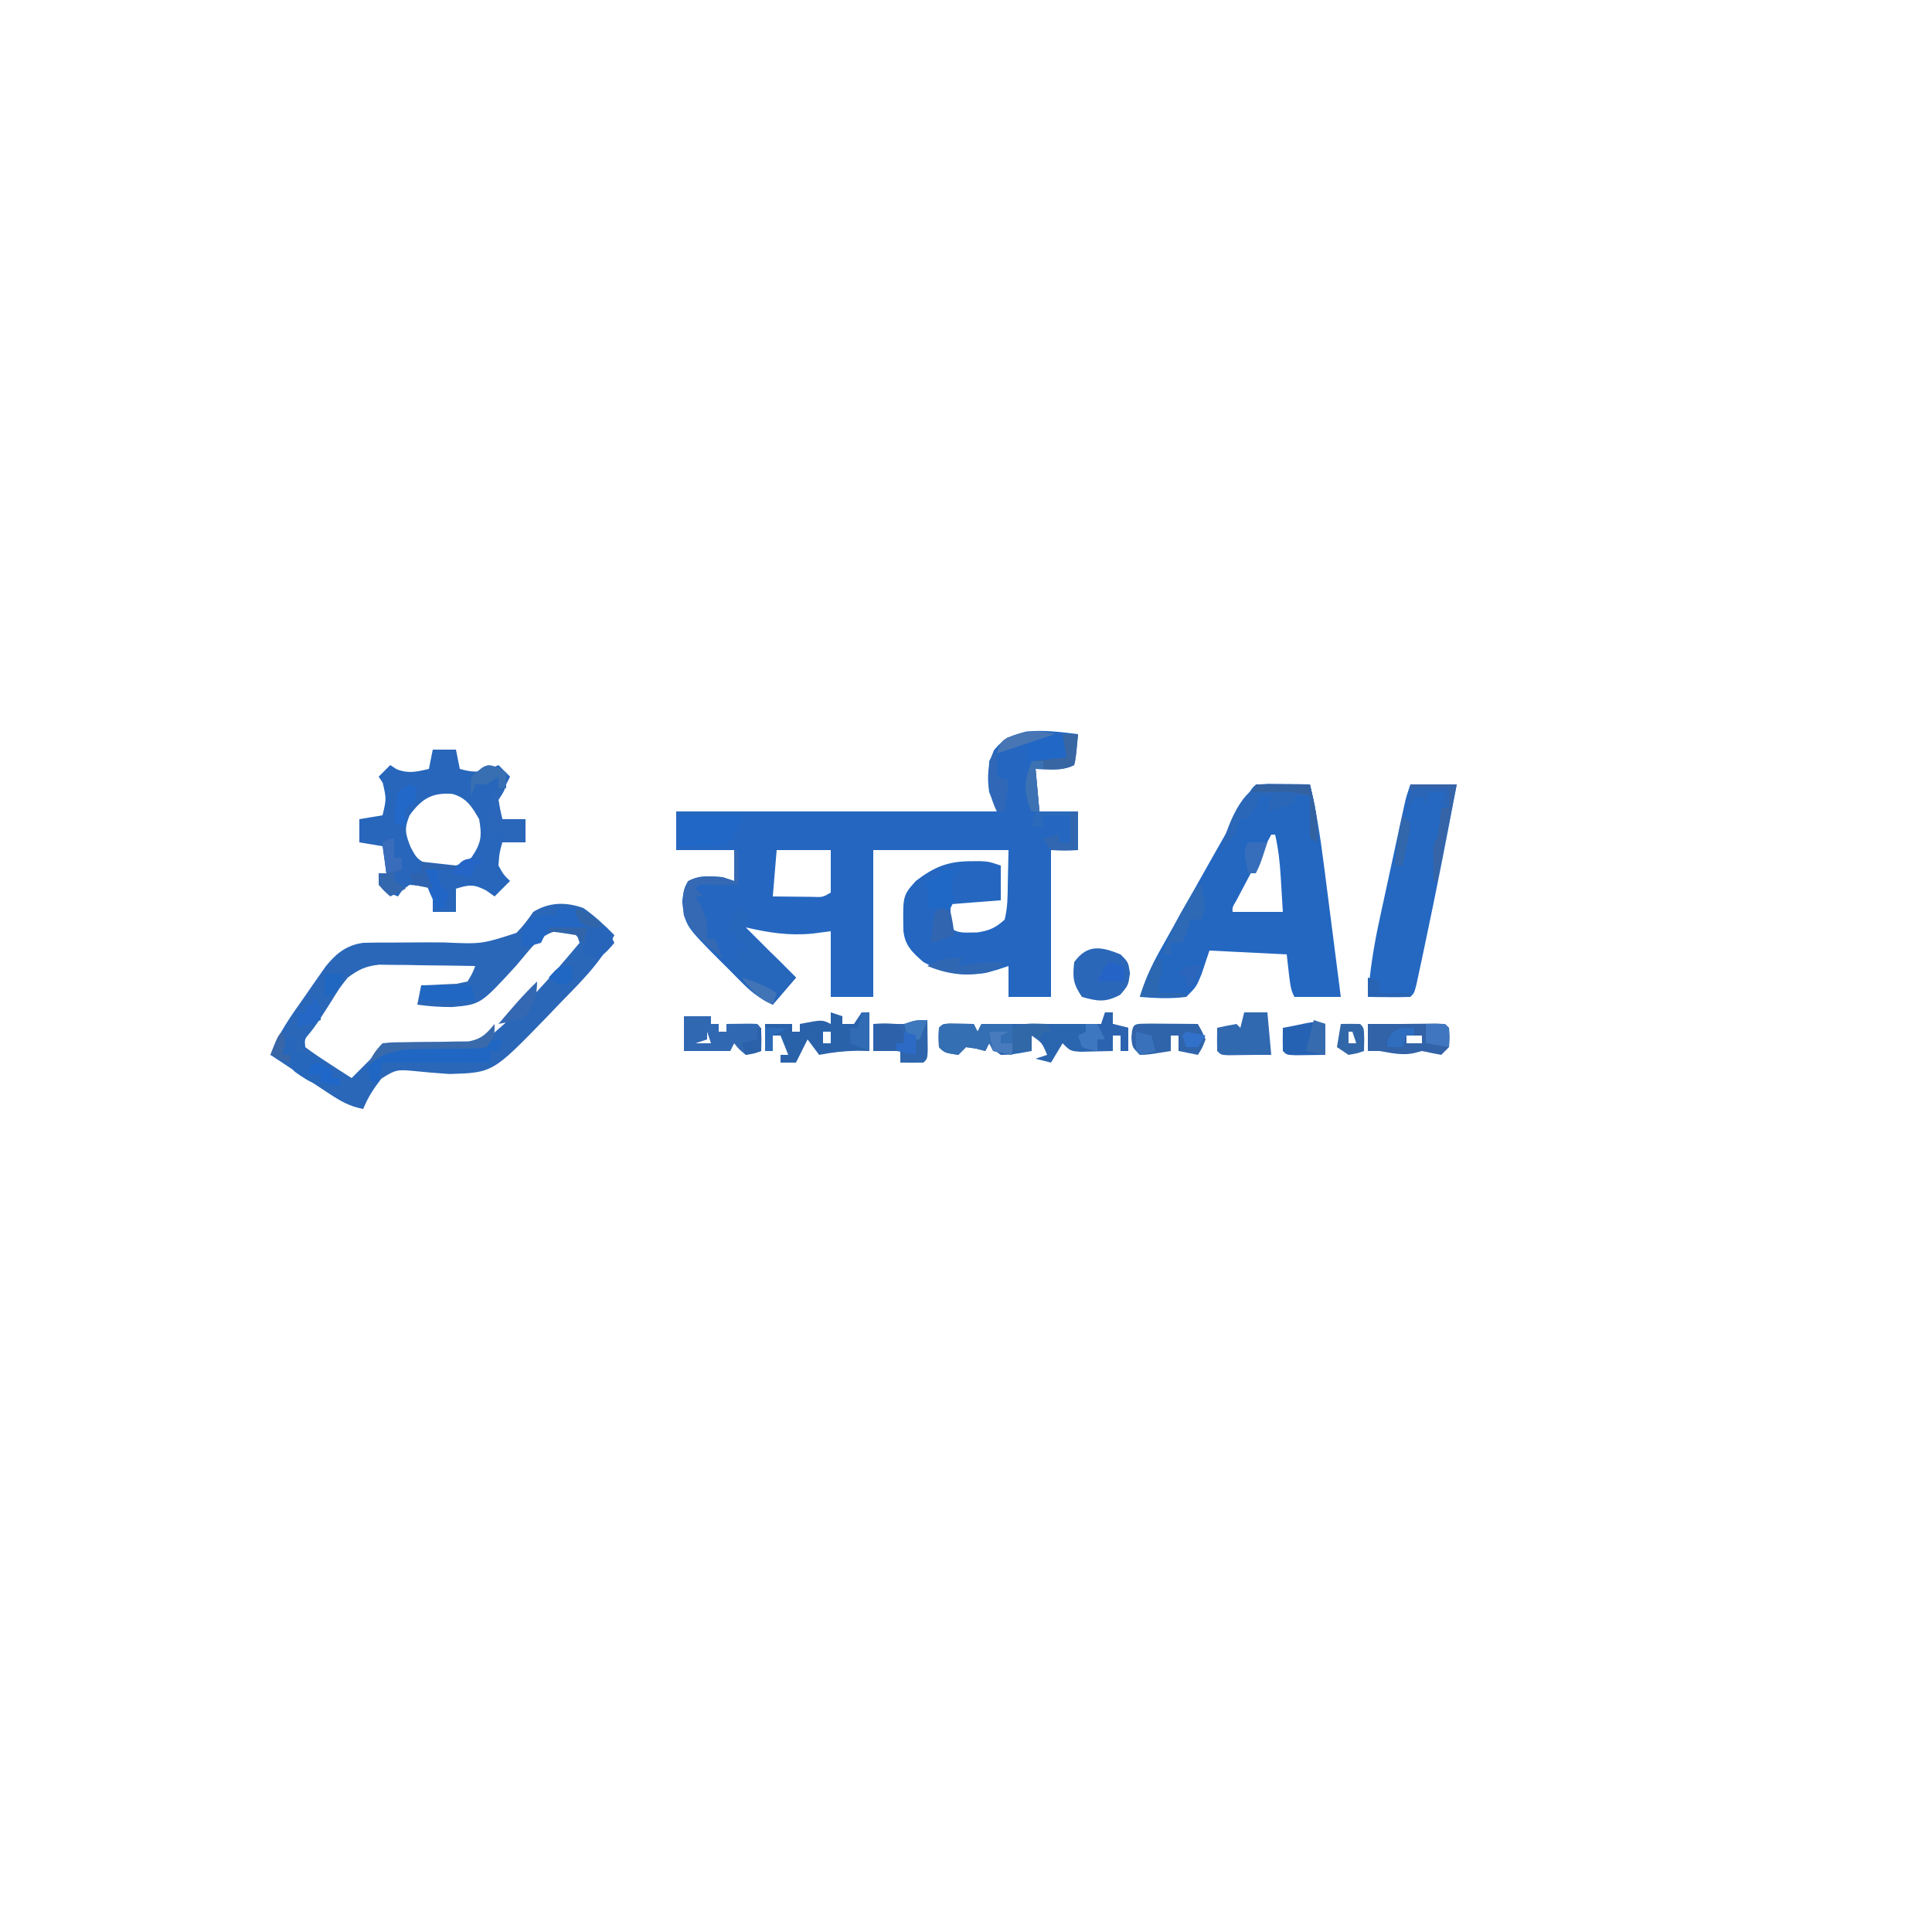 <?xml version="1.0" encoding="UTF-8"?>
<svg version="1.1" xmlns="http://www.w3.org/2000/svg" width="500" height="500">
<path d="M0 0 C-0.586 6.152 -0.586 6.152 -1 8 C-4.215 9.607 -7.436 9.057 -11 9 C-10.505 14.445 -10.505 14.445 -10 20 C-6.7 20 -3.4 20 0 20 C0 23.3 0 26.6 0 30 C-2.31 30 -4.62 30 -7 30 C-7 42.54 -7 55.08 -7 68 C-10.63 68 -14.26 68 -18 68 C-18 65.36 -18 62.72 -18 60 C-19.485 60.495 -19.485 60.495 -21 61 C-28.023 62.968 -33.481 62.51 -40 59 C-42.889 56.491 -44.844 54.697 -45.203 50.793 C-45.365 41.813 -45.365 41.813 -42 38 C-37.116 34.259 -33.508 32.854 -27.438 32.875 C-26.291 32.871 -26.291 32.871 -25.121 32.867 C-23 33 -23 33 -20 34 C-20 36.97 -20 39.94 -20 43 C-24.29 43.33 -28.58 43.66 -33 44 C-33 45.98 -33 47.96 -33 50 C-31.165 51.835 -28.649 51.235 -26.203 51.328 C-22.988 50.849 -21.442 50.199 -19 48 C-18.226 44.944 -18.211 41.953 -18.188 38.812 C-18.126 35.904 -18.064 32.996 -18 30 C-29.55 30 -41.1 30 -53 30 C-53 42.54 -53 55.08 -53 68 C-56.63 68 -60.26 68 -64 68 C-64 62.39 -64 56.78 -64 51 C-65.588 51.206 -67.176 51.413 -68.812 51.625 C-74.827 52.195 -80.149 51.369 -86 50 C-85.481 50.519 -84.961 51.039 -84.426 51.574 C-80.617 55.383 -76.809 59.191 -73 63 C-74.98 65.31 -76.96 67.62 -79 70 C-82.36 68.32 -83.984 67.272 -86.531 64.734 C-87.177 64.091 -87.823 63.448 -88.488 62.785 C-89.152 62.114 -89.816 61.442 -90.5 60.75 C-91.164 60.094 -91.828 59.438 -92.512 58.762 C-101.699 49.538 -101.699 49.538 -102.438 43.312 C-102 40 -102 40 -100.938 38.062 C-97.945 36.421 -95.345 36.761 -92 37 C-91.01 37.33 -90.02 37.66 -89 38 C-89 35.36 -89 32.72 -89 30 C-93.95 30 -98.9 30 -104 30 C-104 26.7 -104 23.4 -104 20 C-76.61 20 -49.22 20 -21 20 C-21.99 17.525 -21.99 17.525 -23 15 C-23.581 11.013 -23.361 7.831 -21.75 4.125 C-19.216 1.048 -17.175 0.308 -13.375 -0.688 C-8.829 -1.108 -4.515 -0.58 0 0 Z M-78 30 C-78.33 33.96 -78.66 37.92 -79 42 C-76.875 42.027 -74.75 42.046 -72.625 42.062 C-70.85 42.08 -70.85 42.08 -69.039 42.098 C-66.081 42.215 -66.081 42.215 -64 41 C-64 37.37 -64 33.74 -64 30 C-68.62 30 -73.24 30 -78 30 Z " fill="#2567C0" transform="translate(279,190)"/>
<path d="M0 0 C1.932 0.017 1.932 0.017 3.902 0.035 C5.193 0.044 6.483 0.053 7.812 0.062 C8.812 0.074 9.811 0.086 10.84 0.098 C12.412 6.722 13.497 13.287 14.348 20.039 C14.543 21.551 14.543 21.551 14.743 23.094 C15.154 26.283 15.559 29.471 15.965 32.66 C16.244 34.835 16.524 37.01 16.805 39.186 C17.487 44.489 18.165 49.793 18.84 55.098 C14.88 55.098 10.92 55.098 6.84 55.098 C5.84 53.098 5.84 53.098 4.84 44.098 C-1.76 43.768 -8.36 43.438 -15.16 43.098 C-15.82 45.078 -16.48 47.058 -17.16 49.098 C-18.535 52.473 -18.535 52.473 -21.16 55.098 C-25.205 55.615 -29.105 55.442 -33.16 55.098 C-31.867 50.879 -30.262 47.19 -28.105 43.344 C-27.496 42.251 -26.886 41.158 -26.258 40.033 C-25.601 38.867 -24.943 37.701 -24.285 36.535 C-23.613 35.336 -22.941 34.136 -22.269 32.936 C-20.241 29.319 -18.202 25.707 -16.16 22.098 C-15.238 20.465 -15.238 20.465 -14.297 18.8 C-12.63 15.855 -10.959 12.913 -9.285 9.973 C-8.78 9.085 -8.275 8.197 -7.754 7.283 C-7.293 6.477 -6.831 5.671 -6.355 4.84 C-5.953 4.137 -5.551 3.434 -5.137 2.71 C-3.464 -0.051 -3.56 0.11 0 0 Z M0.84 13.098 C-0.83 16.242 -2.496 19.388 -4.16 22.535 C-4.637 23.433 -5.114 24.331 -5.605 25.256 C-6.057 26.11 -6.508 26.964 -6.973 27.844 C-7.601 29.03 -7.601 29.03 -8.242 30.24 C-9.234 31.902 -9.234 31.902 -9.16 33.098 C-4.87 33.098 -0.58 33.098 3.84 33.098 C3.698 30.702 3.552 28.306 3.402 25.91 C3.363 25.237 3.324 24.563 3.283 23.869 C3.051 20.201 2.668 16.681 1.84 13.098 C1.51 13.098 1.18 13.098 0.84 13.098 Z " fill="#2367C1" transform="translate(328.16,202.902)"/>
<path d="M0 0 C2.93 2.087 5.483 4.436 8 7 C4.529 14.453 -1.954 20.291 -7.562 26.188 C-8.23 26.89 -8.898 27.592 -9.586 28.315 C-23.469 42.61 -23.469 42.61 -34.646 42.951 C-37.76 42.757 -40.853 42.479 -43.957 42.168 C-48.057 41.778 -48.686 41.795 -52.324 44.176 C-54.308 46.734 -55.789 49.008 -57 52 C-60.459 51.357 -62.842 49.989 -65.766 48.059 C-66.655 47.475 -67.545 46.892 -68.461 46.291 C-69.381 45.679 -70.302 45.068 -71.25 44.438 C-72.186 43.822 -73.122 43.206 -74.086 42.572 C-76.394 41.053 -78.698 39.529 -81 38 C-78.922 32.317 -75.589 27.792 -72.125 22.875 C-71.5 21.969 -70.875 21.063 -70.23 20.129 C-69.621 19.259 -69.011 18.389 -68.383 17.492 C-67.83 16.702 -67.277 15.911 -66.708 15.097 C-63.961 11.724 -61.354 9.609 -57 9 C-54.247 8.931 -51.514 8.911 -48.762 8.93 C-47.12 8.921 -45.479 8.911 -43.838 8.898 C-41.263 8.882 -38.691 8.875 -36.116 8.9 C-26.37 9.339 -26.37 9.339 -17.358 6.437 C-15.654 4.711 -14.352 3.002 -13 1 C-8.855 -1.551 -4.551 -1.614 0 0 Z M-17.438 14.938 C-26.615 24.95 -26.615 24.95 -33.973 25.623 C-37.044 25.626 -39.958 25.439 -43 25 C-42.67 23.35 -42.34 21.7 -42 20 C-40.735 19.961 -40.735 19.961 -39.445 19.922 C-38.35 19.865 -37.254 19.808 -36.125 19.75 C-35.034 19.704 -33.944 19.657 -32.82 19.609 C-31.89 19.408 -30.959 19.207 -30 19 C-28.798 17.016 -28.798 17.016 -28 15 C-32.562 14.913 -37.125 14.86 -41.688 14.812 C-42.981 14.787 -44.275 14.762 -45.607 14.736 C-46.855 14.727 -48.102 14.717 -49.387 14.707 C-50.534 14.691 -51.68 14.676 -52.862 14.659 C-56.376 15.041 -58.185 15.901 -61 18 C-63.201 20.777 -63.201 20.777 -65.125 23.938 C-68.923 29.9 -68.923 29.9 -70.742 32.254 C-72.195 33.912 -72.195 33.912 -72 36 C-70.026 37.463 -68.068 38.807 -66 40.125 C-65.428 40.498 -64.855 40.87 -64.266 41.254 C-62.848 42.176 -61.424 43.089 -60 44 C-59.237 43.237 -58.474 42.474 -57.688 41.688 C-56.801 40.801 -55.914 39.914 -55 39 C-54.55 38.441 -54.099 37.883 -53.635 37.307 C-52 36 -52 36 -49.777 35.98 C-48.911 36.12 -48.045 36.259 -47.152 36.402 C-38.619 37.255 -30.436 37.848 -23.277 32.414 C-15.042 25.476 -7.909 17.231 -1 9 C-1.495 7.515 -1.495 7.515 -2 6 C-9.912 4.513 -12.585 9.316 -17.438 14.938 Z " fill="#2A67B8" transform="translate(151,235)"/>
<path d="M0 0 C1.98 0 3.96 0 6 0 C6.33 1.65 6.66 3.3 7 5 C11.054 6.158 13.218 5.837 17 4 C17.99 4.99 18.98 5.98 20 7 C19 9 18 11 17 13 C17.279 14.677 17.608 16.346 18 18 C19.98 18 21.96 18 24 18 C24 19.98 24 21.96 24 24 C22.02 24 20.04 24 18 24 C17.226 26.808 17.226 26.808 17 30 C18.311 32.363 18.311 32.363 20 34 C18.68 35.32 17.36 36.64 16 38 C15.278 37.484 14.556 36.969 13.812 36.438 C10.58 34.786 9.384 34.936 6 36 C6 37.98 6 39.96 6 42 C4.02 42 2.04 42 0 42 C0 40.02 0 38.04 0 36 C-2.851 35.233 -2.851 35.233 -6 35 C-7.9 36.313 -7.9 36.313 -9 38 C-10.938 37.25 -10.938 37.25 -13 36 C-13.75 33.875 -13.75 33.875 -14 32 C-13.34 32 -12.68 32 -12 32 C-12.33 29.69 -12.66 27.38 -13 25 C-14.98 24.67 -16.96 24.34 -19 24 C-19 22.02 -19 20.04 -19 18 C-17.02 17.67 -15.04 17.34 -13 17 C-11.991 12.764 -11.991 12.764 -12.938 8.625 C-13.288 8.089 -13.639 7.553 -14 7 C-13.01 6.01 -12.02 5.02 -11 4 C-10.464 4.351 -9.928 4.701 -9.375 5.062 C-6.267 6.289 -4.206 5.729 -1 5 C-0.67 3.35 -0.34 1.7 0 0 Z M-6 17 C-7.42 20.461 -7.129 21.67 -5.75 25.188 C-4.142 28.204 -4.142 28.204 -1 30 C3.905 30.554 5.9 30.756 10 27.938 C12.544 24.202 12.779 22.44 12 18 C10.126 14.779 8.788 12.505 5.062 11.453 C-0.223 11.093 -2.816 12.658 -6 17 Z " fill="#2766BB" transform="translate(112,194)"/>
<path d="M0 0 C3.96 0 7.92 0 12 0 C9.394 13.885 6.688 27.744 3.75 41.562 C3.492 42.787 3.234 44.011 2.968 45.272 C2.726 46.401 2.484 47.529 2.234 48.691 C2.02 49.694 1.806 50.696 1.585 51.729 C1 54 1 54 0 55 C-1.853 55.072 -3.708 55.084 -5.562 55.062 C-6.574 55.053 -7.586 55.044 -8.629 55.035 C-9.411 55.024 -10.194 55.012 -11 55 C-10.452 48.183 -9.437 41.618 -7.969 34.941 C-7.773 34.03 -7.577 33.119 -7.375 32.181 C-6.964 30.275 -6.55 28.37 -6.134 26.466 C-5.497 23.547 -4.867 20.626 -4.238 17.705 C-3.836 15.846 -3.434 13.988 -3.031 12.129 C-2.843 11.257 -2.654 10.385 -2.46 9.487 C-2.283 8.679 -2.106 7.87 -1.924 7.037 C-1.769 6.328 -1.615 5.619 -1.455 4.888 C-1 3 -1 3 0 0 Z " fill="#2468C1" transform="translate(365,203)"/>
<path d="M0 0 C0.66 0 1.32 0 2 0 C2 0.99 2 1.98 2 3 C3.32 3.33 4.64 3.66 6 4 C6 5.98 6 7.96 6 10 C5.34 10 4.68 10 4 10 C4 8.68 4 7.36 4 6 C3.34 6 2.68 6 2 6 C2 7.32 2 8.64 2 10 C0.209 10.054 -1.583 10.093 -3.375 10.125 C-4.373 10.148 -5.37 10.171 -6.398 10.195 C-9 10 -9 10 -11 8 C-11.99 9.65 -12.98 11.3 -14 13 C-15.32 12.67 -16.64 12.34 -18 12 C-17.01 11.67 -16.02 11.34 -15 11 C-16.309 7.878 -16.309 7.878 -19 6 C-19 7.32 -19 8.64 -19 10 C-24.373 10.969 -24.373 10.969 -27 11 C-29 9.562 -29 9.562 -30 8 C-30.33 8.66 -30.66 9.32 -31 10 C-31.784 9.794 -32.568 9.588 -33.375 9.375 C-34.241 9.251 -35.108 9.127 -36 9 C-36.66 9.66 -37.32 10.32 -38 11 C-41.536 10.464 -41.536 10.464 -43 9 C-43.125 6.5 -43.125 6.5 -43 4 C-42 3 -42 3 -40.152 2.902 C-38.102 2.935 -36.051 2.967 -34 3 C-33.67 3.66 -33.34 4.32 -33 5 C-32.67 4.34 -32.34 3.68 -32 3 C-21.667 3 -11.333 3 -1 3 C-0.67 2.01 -0.34 1.02 0 0 Z " fill="#2A65AF" transform="translate(286,262)"/>
<path d="M0 0 C0.99 0.33 1.98 0.66 3 1 C2.76 1.579 2.52 2.158 2.273 2.754 C1.724 5.105 1.724 5.105 3.477 6.965 C4.54 7.941 4.54 7.941 5.625 8.938 C6.36 9.627 7.095 10.317 7.852 11.027 C8.915 12.004 8.915 12.004 10 13 C11.006 13.994 12.007 14.993 13 16 C13.66 16.66 14.32 17.32 15 18 C12.03 21.465 12.03 21.465 9 25 C5.157 23.079 3.196 21.407 0.25 18.375 C-0.549 17.558 -1.348 16.74 -2.172 15.898 C-2.775 15.272 -3.378 14.645 -4 14 C-2.68 13.67 -1.36 13.34 0 13 C0 12.34 0 11.68 0 11 C0.99 10.67 1.98 10.34 3 10 C1.68 9.34 0.36 8.68 -1 8 C-1 7.34 -1 6.68 -1 6 C-1.66 6 -2.32 6 -3 6 C-1.125 1.125 -1.125 1.125 0 0 Z " fill="#2666BB" transform="translate(191,235)"/>
<path d="M0 0 C0.99 0.33 1.98 0.66 3 1 C3 1.66 3 2.32 3 3 C3.99 3 4.98 3 6 3 C6.66 2.01 7.32 1.02 8 0 C8.66 0 9.32 0 10 0 C10 3.3 10 6.6 10 10 C8.453 9.969 8.453 9.969 6.875 9.938 C3.448 9.993 0.354 10.346 -3 11 C-3.99 9.68 -4.98 8.36 -6 7 C-6.99 8.98 -7.98 10.96 -9 13 C-10.32 13 -11.64 13 -13 13 C-13 12.34 -13 11.68 -13 11 C-12.34 11 -11.68 11 -11 11 C-11.66 9.35 -12.32 7.7 -13 6 C-13.66 6 -14.32 6 -15 6 C-15 7.32 -15 8.64 -15 10 C-15.66 10 -16.32 10 -17 10 C-17 7.69 -17 5.38 -17 3 C-14.69 3 -12.38 3 -10 3 C-10 3.66 -10 4.32 -10 5 C-9.34 5 -8.68 5 -8 5 C-8 4.34 -8 3.68 -8 3 C-2.25 1.875 -2.25 1.875 0 3 C0 2.01 0 1.02 0 0 Z M-2 5 C-2 5.99 -2 6.98 -2 8 C-1.34 8 -0.68 8 0 8 C0 7.01 0 6.02 0 5 C-0.66 5 -1.32 5 -2 5 Z " fill="#2A62AA" transform="translate(215,262)"/>
<path d="M0 0 C2 2 2 2 2.438 4.875 C2 8 2 8 -0.062 10.438 C-3.881 12.469 -5.888 12.164 -10 11 C-12.313 7.531 -12.425 6.078 -12 2 C-8.554 -2.759 -5.003 -2.022 0 0 Z " fill="#2B67B8" transform="translate(290,247)"/>
<path d="M0 0 C2.31 0 4.62 0 7 0 C7 0.66 7 1.32 7 2 C7.66 2 8.32 2 9 2 C9 2.66 9 3.32 9 4 C9.66 4 10.32 4 11 4 C11 3.34 11 2.68 11 2 C17.152 1.902 17.152 1.902 19 2 C20 3 20 3 20.062 6.062 C20.042 7.032 20.021 8.001 20 9 C18.188 9.688 18.188 9.688 16 10 C14.25 8.562 14.25 8.562 13 7 C12.67 7.66 12.34 8.32 12 9 C8.04 9 4.08 9 0 9 C0 6.03 0 3.06 0 0 Z M6 4 C6 4.66 6 5.32 6 6 C5.01 6.33 4.02 6.66 3 7 C4.32 7 5.64 7 7 7 C6.67 6.01 6.34 5.02 6 4 Z " fill="#3168B2" transform="translate(177,263)"/>
<path d="M0 0 C-0.33 0.99 -0.66 1.98 -1 3 C-1.66 3 -2.32 3 -3 3 C-3 3.99 -3 4.98 -3 6 C-12.24 6 -21.48 6 -31 6 C-31.33 7.65 -31.66 9.3 -32 11 C-32.66 11 -33.32 11 -34 11 C-34.33 9.68 -34.66 8.36 -35 7 C-31.228 2.8 -28.683 1.652 -23.016 1.328 C-20.761 1.278 -18.505 1.253 -16.25 1.25 C-13.984 1.217 -11.719 1.181 -9.453 1.141 C-8.454 1.136 -7.456 1.131 -6.427 1.126 C-3.957 0.998 -2.43 0 0 0 Z " fill="#2067C4" transform="translate(130,269)"/>
<path d="M0 0 C3 0 6 0 9 0 C9.879 -0.012 10.758 -0.023 11.664 -0.035 C13.13 -0.049 13.13 -0.049 14.625 -0.062 C16.098 -0.08 16.098 -0.08 17.602 -0.098 C20 0 20 0 21 1 C21.188 3.438 21.188 3.438 21 6 C20.34 6.66 19.68 7.32 19 8 C17.328 7.692 15.662 7.356 14 7 C13.381 7.165 12.762 7.33 12.125 7.5 C8.97 8.242 6.17 7.519 3 7 C2.01 7 1.02 7 0 7 C0 4.69 0 2.38 0 0 Z M10 3 C10 3.66 10 4.32 10 5 C11.32 5 12.64 5 14 5 C14 4.34 14 3.68 14 3 C12.68 3 11.36 3 10 3 Z " fill="#3262A7" transform="translate(354,265)"/>
<path d="M0 0 C2.051 0.033 4.102 0.065 6.152 0.098 C6.482 0.758 6.812 1.418 7.152 2.098 C7.482 1.438 7.812 0.778 8.152 0.098 C10.792 0.098 13.432 0.098 16.152 0.098 C16.152 2.738 16.152 5.378 16.152 8.098 C13.715 7.723 13.715 7.723 11.152 7.098 C10.822 6.438 10.492 5.778 10.152 5.098 C9.822 5.758 9.492 6.418 9.152 7.098 C7.977 6.788 7.977 6.788 6.777 6.473 C5.478 6.287 5.478 6.287 4.152 6.098 C3.492 6.758 2.832 7.418 2.152 8.098 C-1.383 7.562 -1.383 7.562 -2.848 6.098 C-2.973 3.598 -2.973 3.598 -2.848 1.098 C-1.848 0.098 -1.848 0.098 0 0 Z " fill="#346EB3" transform="translate(245.848,264.902)"/>
<path d="M0 0 C1.488 0.007 2.977 0.019 4.465 0.035 C5.223 0.04 5.982 0.044 6.764 0.049 C8.643 0.061 10.523 0.079 12.402 0.098 C13.457 1.957 13.457 1.957 14.402 4.098 C13.527 6.348 13.527 6.348 12.402 8.098 C10.752 7.768 9.102 7.438 7.402 7.098 C7.402 5.778 7.402 4.458 7.402 3.098 C6.742 3.098 6.082 3.098 5.402 3.098 C5.402 4.418 5.402 5.738 5.402 7.098 C-0.652 8.074 -0.652 8.074 -2.598 8.098 C-4.598 6.098 -4.598 6.098 -4.785 3.535 C-4.485 -0.362 -4.086 0.111 0 0 Z " fill="#3064AA" transform="translate(297.598,264.902)"/>
<path d="M0 0 C5.28 0 10.56 0 16 0 C14 6 14 6 12.203 7.367 C9.618 8.11 7.437 8.196 4.75 8.125 C3.858 8.107 2.966 8.089 2.047 8.07 C1.034 8.036 1.034 8.036 0 8 C0 5.36 0 2.72 0 0 Z " fill="#2167C5" transform="translate(176,211)"/>
<path d="M0 0 C0.027 1.646 0.046 3.292 0.062 4.938 C0.074 5.854 0.086 6.771 0.098 7.715 C0 10 0 10 -1 11 C-3 11.041 -5 11.043 -7 11 C-7 10.01 -7 9.02 -7 8 C-9.31 8 -11.62 8 -14 8 C-14 5.69 -14 3.38 -14 1 C-11.333 1 -8.667 1 -6 1 C-3 0 -3 0 0 0 Z M-7 4 C-6 6 -6 6 -6 6 Z " fill="#2E65AC" transform="translate(240,264)"/>
<path d="M0 0 C1.932 0.017 1.932 0.017 3.902 0.035 C5.193 0.044 6.483 0.053 7.812 0.062 C8.812 0.074 9.811 0.086 10.84 0.098 C12.103 5.172 13.11 9.826 12.84 15.098 C12.18 14.768 11.52 14.438 10.84 14.098 C10.84 10.468 10.84 6.838 10.84 3.098 C9.52 3.098 8.2 3.098 6.84 3.098 C6.84 3.758 6.84 4.418 6.84 5.098 C4.53 5.758 2.22 6.418 -0.16 7.098 C0.17 5.778 0.5 4.458 0.84 3.098 C-0.15 3.098 -1.14 3.098 -2.16 3.098 C-2.49 4.088 -2.82 5.078 -3.16 6.098 C-4.15 7.583 -4.15 7.583 -5.16 9.098 C-5.82 9.098 -6.48 9.098 -7.16 9.098 C-7.562 10.242 -7.562 10.242 -7.973 11.41 C-9.104 13.971 -10.072 15.295 -12.16 17.098 C-10.609 11.203 -6.865 0.212 0 0 Z " fill="#2B67B8" transform="translate(328.16,202.902)"/>
<path d="M0 0 C0.557 0.392 1.114 0.784 1.688 1.188 C1.688 5.188 1.688 5.188 -0.312 8.188 C-0 10.834 -0 10.834 0.688 13.188 C2.667 13.188 4.647 13.188 6.688 13.188 C6.688 15.168 6.688 17.148 6.688 19.188 C4.707 19.188 2.728 19.188 0.688 19.188 C0.688 18.527 0.688 17.867 0.688 17.188 C0.028 17.188 -0.632 17.188 -1.312 17.188 C-1.643 18.177 -1.972 19.168 -2.312 20.188 C-3.692 16.355 -2.947 13.138 -2.312 9.188 C-2.312 7.867 -2.312 6.548 -2.312 5.188 C-1.653 5.188 -0.993 5.188 -0.312 5.188 C-0.312 4.197 -0.312 3.208 -0.312 2.188 C-1.302 2.848 -2.292 3.507 -3.312 4.188 C-4.303 4.188 -5.293 4.188 -6.312 4.188 C-6.643 5.178 -6.973 6.168 -7.312 7.188 C-7.625 4.875 -7.625 4.875 -7.312 2.188 C-3.389 -1.191 -3.389 -1.191 0 0 Z " fill="#2A66B9" transform="translate(129.312,198.812)"/>
<path d="M0 0 C2 0 4 0 6 0 C6.33 3.63 6.66 7.26 7 11 C5.68 11 4.36 11 3 11 C1.85 11.017 1.85 11.017 0.676 11.035 C-0.104 11.044 -0.884 11.053 -1.688 11.062 C-2.475 11.074 -3.263 11.086 -4.074 11.098 C-6 11 -6 11 -7 10 C-7.041 8 -7.043 6 -7 4 C-5.344 3.618 -3.675 3.286 -2 3 C-1.67 3.33 -1.34 3.66 -1 4 C-0.67 2.68 -0.34 1.36 0 0 Z " fill="#3169B1" transform="translate(322,262)"/>
<path d="M0 0 C0.33 0 0.66 0 1 0 C1 2.97 1 5.94 1 9 C0.29 8.988 -0.421 8.977 -1.152 8.965 C-2.071 8.956 -2.991 8.947 -3.938 8.938 C-5.312 8.92 -5.312 8.92 -6.715 8.902 C-8.966 8.741 -8.966 8.741 -10 10 C-9.34 10.66 -8.68 11.32 -8 12 C-8.66 12 -9.32 12 -10 12 C-9.505 12.887 -9.01 13.774 -8.5 14.688 C-7.056 17.876 -6.698 19.582 -7 23 C-6.34 23 -5.68 23 -5 23 C-4.34 24.65 -3.68 26.3 -3 28 C-7.232 24.73 -10.487 21.833 -13 17 C-13.415 13.5 -13.651 11.187 -11.938 8.062 C-8.945 6.421 -6.345 6.761 -3 7 C-2.01 7.33 -1.02 7.66 0 8 C0 5.36 0 2.72 0 0 Z " fill="#3569B3" transform="translate(190,220)"/>
<path d="M0 0 C0.041 0.619 0.083 1.238 0.125 1.875 C0.414 2.576 0.703 3.277 1 4 C2.977 4.731 4.981 5.394 7 6 C8.875 7.5 8.875 7.5 10 9 C10 9.66 10 10.32 10 11 C10.66 11 11.32 11 12 11 C12 11.66 12 12.32 12 13 C6.86 13.627 4.339 12.283 0.32 9.387 C-1 8 -1 8 -1 5 C-1.66 5 -2.32 5 -3 5 C-3 3.68 -3 2.36 -3 1 C-2.01 0.67 -1.02 0.34 0 0 Z " fill="#2767BB" transform="translate(76,268)"/>
<path d="M0 0 C0 2.667 0 5.333 0 8 C-1.646 8.027 -3.292 8.046 -4.938 8.062 C-5.854 8.074 -6.771 8.086 -7.715 8.098 C-10 8 -10 8 -11 7 C-11.041 5 -11.043 3 -11 1 C-9.824 0.783 -9.824 0.783 -8.625 0.562 C-2.5 -0.75 -2.5 -0.75 0 0 Z M-5 2 C-4 6 -4 6 -4 6 Z " fill="#2662B4" transform="translate(343,265)"/>
<path d="M0 0 C1.65 0 3.3 0 5 0 C5 0.66 5 1.32 5 2 C5.99 2.33 6.98 2.66 8 3 C8 3.66 8 4.32 8 5 C4.7 5 1.4 5 -2 5 C-2.66 6.32 -3.32 7.64 -4 9 C-6.625 9.75 -6.625 9.75 -9 10 C-9 6 -9 6 -7.312 3.75 C-4.606 1.702 -3.312 1.632 0 2 C0 1.34 0 0.68 0 0 Z " fill="#2367C2" transform="translate(144,235)"/>
<path d="M0 0 C0.66 0 1.32 0 2 0 C2 0.99 2 1.98 2 3 C3.32 3.33 4.64 3.66 6 4 C6 5.98 6 7.96 6 10 C5.34 10 4.68 10 4 10 C4 8.68 4 7.36 4 6 C3.34 6 2.68 6 2 6 C2 7.32 2 8.64 2 10 C-0.31 10 -2.62 10 -5 10 C-5.66 8.68 -6.32 7.36 -7 6 C-6.34 5.67 -5.68 5.34 -5 5 C-4.67 4.34 -4.34 3.68 -4 3 C-3.01 3 -2.02 3 -1 3 C-0.67 2.01 -0.34 1.02 0 0 Z " fill="#2C63B0" transform="translate(286,262)"/>
<path d="M0 0 C0.382 1.656 0.714 3.325 1 5 C-0.663 6.663 -2.783 6.36 -5.062 6.562 C-5.982 6.646 -6.901 6.73 -7.848 6.816 C-8.558 6.877 -9.268 6.938 -10 7 C-10 5.02 -10 3.04 -10 1 C-6.218 -0.837 -4.054 -1.158 0 0 Z " fill="#2167C6" transform="translate(276,191)"/>
<path d="M0 0 C1.65 0 3.3 0 5 0 C4.649 0.578 4.299 1.155 3.938 1.75 C2.833 4.402 3.198 5.327 4 8 C3.67 8.66 3.34 9.32 3 10 C1.02 10 -0.96 10 -3 10 C-2.979 9.216 -2.959 8.432 -2.938 7.625 C-2.813 5.019 -2.813 5.019 -4 3 C-2.68 2.67 -1.36 2.34 0 2 C0 1.34 0 0.68 0 0 Z " fill="#2068C5" transform="translate(243,225)"/>
<path d="M0 0 C4.29 0 8.58 0 13 0 C13.33 1.32 13.66 2.64 14 4 C9.38 4 4.76 4 0 4 C0 2.68 0 1.36 0 0 Z " fill="#2067C3" transform="translate(109,255)"/>
<path d="M0 0 C0.33 0 0.66 0 1 0 C2.125 5.625 2.125 5.625 1 9 C0.01 9 -0.98 9 -2 9 C-2.144 9.619 -2.289 10.238 -2.438 10.875 C-3 13 -3 13 -4 15 C-4.99 15 -5.98 15 -7 15 C-7 15.99 -7 16.98 -7 18 C-7.66 18 -8.32 18 -9 18 C-7.651 13.485 -5.834 9.677 -3.438 5.625 C-2.817 4.565 -2.197 3.506 -1.559 2.414 C-0.787 1.219 -0.787 1.219 0 0 Z " fill="#2D69B5" transform="translate(310,229)"/>
<path d="M0 0 C3.96 0 7.92 0 12 0 C10.35 8.25 8.7 16.5 7 25 C6.67 25 6.34 25 6 25 C5.973 23.354 5.954 21.708 5.938 20.062 C5.926 19.146 5.914 18.229 5.902 17.285 C6 15 6 15 7 14 C7.231 12.653 7.412 11.296 7.562 9.938 C7.707 8.638 7.851 7.339 8 6 C8.66 6 9.32 6 10 6 C10 4.35 10 2.7 10 1 C6.7 1.33 3.4 1.66 0 2 C0 1.34 0 0.68 0 0 Z " fill="#3664A8" transform="translate(365,203)"/>
<path d="M0 0 C1.32 0 2.64 0 4 0 C3.414 6.152 3.414 6.152 3 8 C-0.215 9.607 -3.436 9.057 -7 9 C-6.67 12.63 -6.34 16.26 -6 20 C-6.66 20 -7.32 20 -8 20 C-10.215 14.955 -9.851 12.141 -8 7 C-3.545 6.505 -3.545 6.505 1 6 C0.67 4.02 0.34 2.04 0 0 Z " fill="#3866A3" transform="translate(275,190)"/>
<path d="M0 0 C0 3 0 3 -2 6 C-4.427 6.369 -4.427 6.369 -7.453 6.371 C-8.548 6.388 -9.642 6.406 -10.77 6.424 C-13.074 6.433 -15.379 6.438 -17.684 6.439 C-24.058 6.548 -28.151 6.675 -33 11 C-31.848 8.532 -30.952 6.952 -29 5 C-26.542 4.745 -26.542 4.745 -23.477 4.727 C-22.373 4.706 -21.27 4.685 -20.133 4.664 C-17.802 4.638 -15.471 4.62 -13.141 4.609 C-12.035 4.586 -10.929 4.563 -9.789 4.539 C-8.775 4.531 -7.762 4.523 -6.717 4.514 C-3.351 3.877 -2.157 2.589 0 0 Z " fill="#386AAC" transform="translate(128,265)"/>
<path d="M0 0 C1.65 0 3.3 0 5 0 C5.66 1.32 6.32 2.64 7 4 C5.25 6.062 5.25 6.062 3 8 C0.75 7.75 0.75 7.75 -1 7 C-0.67 4.69 -0.34 2.38 0 0 Z " fill="#2765BB" transform="translate(152,240)"/>
<path d="M0 0 C0 1.65 0 3.3 0 5 C0.66 5 1.32 5 2 5 C2 5.99 2 6.98 2 8 C1.01 8.495 1.01 8.495 0 9 C0 9.66 0 10.32 0 11 C0.99 11.66 1.98 12.32 3 13 C1.02 13.99 1.02 13.99 -1 15 C-2.5 13.688 -2.5 13.688 -4 12 C-4 11.01 -4 10.02 -4 9 C-3.34 9 -2.68 9 -2 9 C-2.33 6.36 -2.66 3.72 -3 1 C-1 0 -1 0 0 0 Z " fill="#3468AE" transform="translate(102,217)"/>
<path d="M0 0 C1.666 -0.043 3.334 -0.041 5 0 C6 1 6 1 6.062 4.062 C6.042 5.032 6.021 6.001 6 7 C4.188 7.625 4.188 7.625 2 8 C1.01 7.34 0.02 6.68 -1 6 C-0.67 4.02 -0.34 2.04 0 0 Z M2 2 C2 2.99 2 3.98 2 5 C2.66 5 3.32 5 4 5 C3.67 4.01 3.34 3.02 3 2 C2.67 2 2.34 2 2 2 Z " fill="#3167A8" transform="translate(347,265)"/>
<path d="M0 0 C2.875 -0.188 2.875 -0.188 6 0 C6.66 0.99 7.32 1.98 8 3 C7.34 4.32 6.68 5.64 6 7 C4.02 7 2.04 7 0 7 C0 4.69 0 2.38 0 0 Z " fill="#2D62AA" transform="translate(226,265)"/>
<path d="M0 0 C0.33 0.66 0.66 1.32 1 2 C0.34 2 -0.32 2 -1 2 C-1.33 2.66 -1.66 3.32 -2 4 C-2.66 3.67 -3.32 3.34 -4 3 C-4 4.32 -4 5.64 -4 7 C-5.65 7 -7.3 7 -9 7 C-9 5.02 -9 3.04 -9 1 C-6.043 -0.478 -3.258 -0.06 0 0 Z " fill="#3168A7" transform="translate(271,265)"/>
<path d="M0 0 C-0.33 0.66 -0.66 1.32 -1 2 C0.052 1.835 1.104 1.67 2.188 1.5 C5.205 1.104 7.971 0.908 11 1 C7.876 4.124 5.525 3.975 1.125 4.188 C-2.553 4.153 -5.567 3.373 -9 2 C-5.865 0.142 -3.625 -0.201 0 0 Z " fill="#3067B2" transform="translate(249,248)"/>
<path d="M0 0 C4.62 0 9.24 0 14 0 C15.246 5.139 16.273 9.679 16 15 C15.34 14.67 14.68 14.34 14 14 C14 10.37 14 6.74 14 3 C10.715 1.905 8.263 1.9 4.812 1.938 C3.726 1.947 2.639 1.956 1.52 1.965 C0.688 1.976 -0.143 1.988 -1 2 C-0.67 1.34 -0.34 0.68 0 0 Z " fill="#3362A3" transform="translate(325,203)"/>
<path d="M0 0 C0.934 3.01 1.044 3.867 0 7 C0 7.99 0 8.98 0 10 C2.31 10 4.62 10 7 10 C7 10.33 7 10.66 7 11 C3.04 11 -0.92 11 -5 11 C-3.775 6.947 -2.301 3.556 0 0 Z " fill="#2C67B2" transform="translate(300,247)"/>
<path d="M0 0 C0.66 0 1.32 0 2 0 C2 3.3 2 6.6 2 10 C-0.475 9.01 -0.475 9.01 -3 8 C-3 6.68 -3 5.36 -3 4 C-2.34 4 -1.68 4 -1 4 C-0.67 2.68 -0.34 1.36 0 0 Z " fill="#306BB3" transform="translate(223,262)"/>
<path d="M0 0 C0.66 0 1.32 0 2 0 C2 3.3 2 6.6 2 10 C-1.375 10.188 -1.375 10.188 -5 10 C-5.66 9.01 -6.32 8.02 -7 7 C-5.68 6.67 -4.36 6.34 -3 6 C-3 6.66 -3 7.32 -3 8 C-2.01 8 -1.02 8 0 8 C0 5.36 0 2.72 0 0 Z " fill="#3167B0" transform="translate(277,210)"/>
<path d="M0 0 C0.33 0 0.66 0 1 0 C1 1.98 1 3.96 1 6 C1.99 6.33 2.98 6.66 4 7 C3.67 9.64 3.34 12.28 3 15 C2.34 15 1.68 15 1 15 C-1.255 10.49 -1.243 6.943 -1 2 C-0.67 1.34 -0.34 0.68 0 0 Z " fill="#3068B7" transform="translate(257,195)"/>
<path d="M0 0 C0.557 0.392 1.114 0.784 1.688 1.188 C1.688 2.507 1.688 3.828 1.688 5.188 C1.028 5.188 0.367 5.188 -0.312 5.188 C-0.312 4.197 -0.312 3.208 -0.312 2.188 C-1.302 2.848 -2.292 3.507 -3.312 4.188 C-4.303 4.188 -5.293 4.188 -6.312 4.188 C-6.643 5.178 -6.973 6.168 -7.312 7.188 C-7.625 4.875 -7.625 4.875 -7.312 2.188 C-3.389 -1.191 -3.389 -1.191 0 0 Z " fill="#386FB2" transform="translate(129.312,198.812)"/>
<path d="M0 0 C1.666 -0.043 3.334 -0.041 5 0 C6 1 6 1 6.062 3.562 C6.042 4.367 6.021 5.171 6 6 C3.03 5.505 3.03 5.505 0 5 C0 3.35 0 1.7 0 0 Z " fill="#3F76BF" transform="translate(369,265)"/>
<path d="M0 0 C3.653 1.25 4.781 1.671 7 5 C3 5 3 5 1.25 3.625 C0 2 0 2 0 0 Z M-7 5 C-3.7 5 -0.4 5 3 5 C2.67 6.32 2.34 7.64 2 9 C1.34 8.34 0.68 7.68 0 7 C-2.323 6.6 -4.657 6.26 -7 6 C-7 5.67 -7 5.34 -7 5 Z " fill="#3165AA" transform="translate(149,235)"/>
<path d="M0 0 C0.99 0.33 1.98 0.66 3 1 C3 3.667 3 6.333 3 9 C1.35 8.67 -0.3 8.34 -2 8 C-1.34 5.36 -0.68 2.72 0 0 Z " fill="#376BAF" transform="translate(340,264)"/>
<path d="M0 0 C0 3.879 -0.866 5.764 -3 9 C-6.688 10.375 -6.688 10.375 -10 11 C-6.792 7.194 -3.593 3.454 0 0 Z " fill="#3468B2" transform="translate(139,254)"/>
<path d="M0 0 C2 2 2 2 2 6 C0.02 6.66 -1.96 7.32 -4 8 C-4 6.68 -4 5.36 -4 4 C-3.34 4 -2.68 4 -2 4 C-2 3.34 -2 2.68 -2 2 C-1.34 2 -0.68 2 0 2 C0 1.34 0 0.68 0 0 Z " fill="#2467C4" transform="translate(81,258)"/>
<path d="M0 0 C2.062 0.438 2.062 0.438 4 1 C4 2.32 4 3.64 4 5 C1.69 5 -0.62 5 -3 5 C-1.125 1.125 -1.125 1.125 0 0 Z " fill="#2564C6" transform="translate(287,249)"/>
<path d="M0 0 C0.66 0.33 1.32 0.66 2 1 C1.625 2.938 1.625 2.938 1 5 C0.01 5.495 0.01 5.495 -1 6 C-1 7.65 -1 9.3 -1 11 C-1.99 10.67 -2.98 10.34 -4 10 C-3.512 3.945 -3.512 3.945 -3 2 C-2.01 1.34 -1.02 0.68 0 0 Z " fill="#2268C9" transform="translate(106,203)"/>
<path d="M0 0 C0.99 0 1.98 0 3 0 C3.124 0.619 3.248 1.238 3.375 1.875 C3.872 4.191 3.872 4.191 6 6 C5.625 8.125 5.625 8.125 5 10 C4.34 10 3.68 10 3 10 C0 3.375 0 3.375 0 0 Z " fill="#2166C6" transform="translate(110,225)"/>
<path d="M0 0 C1.65 0 3.3 0 5 0 C3.125 5.75 3.125 5.75 2 8 C1.34 8 0.68 8 0 8 C-1.125 2.25 -1.125 2.25 0 0 Z " fill="#366EBB" transform="translate(323,218)"/>
<path d="M0 0 C1.236 0.017 1.236 0.017 2.496 0.035 C3.322 0.044 4.149 0.053 5 0.062 C5.638 0.074 6.276 0.086 6.934 0.098 C6.934 1.748 6.934 3.398 6.934 5.098 C6.274 4.768 5.614 4.438 4.934 4.098 C5.264 3.108 5.594 2.118 5.934 1.098 C4.614 1.098 3.294 1.098 1.934 1.098 C1.604 2.088 1.274 3.078 0.934 4.098 C0.604 3.438 0.274 2.778 -0.066 2.098 C-2.397 3.056 -2.397 3.056 -4.066 6.098 C-2.997 0.142 -2.997 0.142 0 0 Z " fill="#2A65B7" transform="translate(368.066,203.902)"/>
<path d="M0 0 C2.97 0.33 5.94 0.66 9 1 C9 1.33 9 1.66 9 2 C6.36 2 3.72 2 1 2 C1.66 3.65 2.32 5.3 3 7 C1.35 6.67 -0.3 6.34 -2 6 C-2.33 5.01 -2.66 4.02 -3 3 C-2.01 3 -1.02 3 0 3 C0 2.01 0 1.02 0 0 Z " fill="#2D63AF" transform="translate(109,223)"/>
<path d="M0 0 C2.125 0.938 2.125 0.938 4 2 C4 2.66 4 3.32 4 4 C4.66 4 5.32 4 6 4 C6 4.66 6 5.32 6 6 C4.35 5.67 2.7 5.34 1 5 C1 4.34 1 3.68 1 3 C0.01 3 -0.98 3 -2 3 C-2 2.34 -2 1.68 -2 1 C-1.34 0.67 -0.68 0.34 0 0 Z " fill="#1F67C8" transform="translate(82,275)"/>
<path d="M0 0 C0.99 0 1.98 0 3 0 C3.66 1.32 4.32 2.64 5 4 C4.34 4 3.68 4 3 4 C3 4.99 3 5.98 3 7 C1.062 6.688 1.062 6.688 -1 6 C-1.33 5.01 -1.66 4.02 -2 3 C-1.34 2.67 -0.68 2.34 0 2 C0 1.34 0 0.68 0 0 Z " fill="#3D77BF" transform="translate(281,265)"/>
<path d="M0 0 C-5 1.667 -10 3.333 -15 5 C-14 2 -14 2 -12.312 0.875 C-7.961 -0.771 -4.466 -1.28 0 0 Z " fill="#4876B4" transform="translate(273,190)"/>
<path d="M0 0 C3.403 1.059 6.014 2.009 9 4 C8.67 4.99 8.34 5.98 8 7 C4.205 5.509 2.39 3.243 0 0 Z " fill="#4074B7" transform="translate(192,253)"/>
<path d="M0 0 C0.99 0 1.98 0 3 0 C3 0.66 3 1.32 3 2 C2.34 2 1.68 2 1 2 C1.33 5.63 1.66 9.26 2 13 C1.34 13 0.68 13 0 13 C-2.215 7.955 -1.851 5.141 0 0 Z " fill="#3C72B3" transform="translate(267,197)"/>
<path d="M0 0 C0.66 0.66 1.32 1.32 2 2 C1.758 4.602 1.758 4.602 1.125 7.625 C0.819 9.129 0.819 9.129 0.508 10.664 C0.34 11.435 0.173 12.206 0 13 C-0.66 13 -1.32 13 -2 13 C-1.858 11.583 -1.711 10.166 -1.562 8.75 C-1.481 7.961 -1.4 7.172 -1.316 6.359 C-1.024 4.176 -0.579 2.123 0 0 Z " fill="#3267AB" transform="translate(363,211)"/>
<path d="M0 0 C1.65 0 3.3 0 5 0 C4.01 0.495 4.01 0.495 3 1 C3 1.66 3 2.32 3 3 C3.99 3 4.98 3 6 3 C6 3.99 6 4.98 6 6 C4.35 5.67 2.7 5.34 1 5 C0.67 3.35 0.34 1.7 0 0 Z " fill="#477BBD" transform="translate(256,267)"/>
<path d="M0 0 C0.66 0.33 1.32 0.66 2 1 C2.625 4.062 2.625 4.062 3 7 C1.02 7.66 -0.96 8.32 -3 9 C-2.414 2.848 -2.414 2.848 -2 1 C-1.34 0.67 -0.68 0.34 0 0 Z " fill="#3165B0" transform="translate(244,235)"/>
<path d="M0 0 C0 1.65 0 3.3 0 5 C0.66 5 1.32 5 2 5 C2 5.99 2 6.98 2 8 C0.68 8.33 -0.64 8.66 -2 9 C-2.33 6.36 -2.66 3.72 -3 1 C-1 0 -1 0 0 0 Z " fill="#396DBC" transform="translate(102,217)"/>
<path d="M0 0 C0.99 0.33 1.98 0.66 3 1 C3 1.99 3 2.98 3 4 C5.64 4 8.28 4 11 4 C11 4.33 11 4.66 11 5 C7.37 5 3.74 5 0 5 C0 3.35 0 1.7 0 0 Z " fill="#2864B3" transform="translate(354,253)"/>
<path d="M0 0 C1.32 0.33 2.64 0.66 4 1 C4.33 2.32 4.66 3.64 5 5 C3.062 5.562 3.062 5.562 1 6 C0 5 0 5 -0.062 2.438 C-0.042 1.633 -0.021 0.829 0 0 Z " fill="#3972BA" transform="translate(294,267)"/>
<path d="M0 0 C-0.66 1.65 -1.32 3.3 -2 5 C-2.99 5 -3.98 5 -5 5 C-5.33 3.68 -5.66 2.36 -6 1 C-3 0 -3 0 0 0 Z " fill="#3D77BC" transform="translate(240,264)"/>
<path d="M0 0 C1.65 0 3.3 0 5 0 C4.188 2.438 4.188 2.438 3 5 C2.01 5.33 1.02 5.66 0 6 C0 4.02 0 2.04 0 0 Z " fill="#2067C2" transform="translate(84,252)"/>
<path d="M0 0 C1.32 0 2.64 0 4 0 C2.25 4.875 2.25 4.875 0 6 C0 5.01 0 4.02 0 3 C-0.66 2.67 -1.32 2.34 -2 2 C-1.34 1.34 -0.68 0.68 0 0 Z " fill="#2B65BC" transform="translate(307,250)"/>
<path d="M0 0 C0.99 0.33 1.98 0.66 3 1 C3 2.65 3 4.3 3 6 C1.35 5.67 -0.3 5.34 -2 5 C-2 4.34 -2 3.68 -2 3 C-1.34 3 -0.68 3 0 3 C0 2.01 0 1.02 0 0 Z " fill="#2C6AC6" transform="translate(234,267)"/>
<path d="M0 0 C0 1.32 0 2.64 0 4 C-0.99 4.33 -1.98 4.66 -3 5 C-3.99 4.34 -4.98 3.68 -6 3 C-3.375 0 -3.375 0 0 0 Z " fill="#2067C3" transform="translate(148,250)"/>
<path d="M0 0 C-0.99 0.495 -0.99 0.495 -2 1 C-2.33 1.99 -2.66 2.98 -3 4 C-4.65 3.67 -6.3 3.34 -8 3 C-5.452 -0.822 -4.391 -1.464 0 0 Z " fill="#2465C7" transform="translate(125,223)"/>
<path d="M0 0 C0.33 0 0.66 0 1 0 C1 1.98 1 3.96 1 6 C-0.32 6.33 -1.64 6.66 -3 7 C-3.33 6.01 -3.66 5.02 -4 4 C-2.68 3.67 -1.36 3.34 0 3 C0 2.01 0 1.02 0 0 Z " fill="#2B61A9" transform="translate(196,266)"/>
<path d="M0 0 C0 0.66 0 1.32 0 2 C-0.66 2 -1.32 2 -2 2 C-2.33 2.99 -2.66 3.98 -3 5 C-4.32 5 -5.64 5 -7 5 C-7 3 -7 3 -5.75 1.375 C-4 0 -4 0 0 0 Z " fill="#2F6DBF" transform="translate(366,266)"/>
<path d="M0 0 C1.98 0 3.96 0 6 0 C4.02 0.99 4.02 0.99 2 2 C2 3.32 2 4.64 2 6 C1.34 6 0.68 6 0 6 C0 4.02 0 2.04 0 0 Z " fill="#2C6BB9" transform="translate(198,266)"/>
<path d="M0 0 C1.675 0.286 3.344 0.618 5 1 C4.01 2.485 4.01 2.485 3 4 C2.01 4 1.02 4 0 4 C-0.33 3.01 -0.66 2.02 -1 1 C-0.67 0.67 -0.34 0.34 0 0 Z " fill="#3271CA" transform="translate(307,267)"/>
<path d="M0 0 C1.245 2.491 0.777 3.411 0 6 C0.66 6 1.32 6 2 6 C2 6.66 2 7.32 2 8 C-0.475 7.01 -0.475 7.01 -3 6 C-1.125 1.125 -1.125 1.125 0 0 Z " fill="#3866A7" transform="translate(73,267)"/>
<path d="M0 0 C2.97 0 5.94 0 9 0 C9 0.33 9 0.66 9 1 C6.69 1 4.38 1 2 1 C2 1.99 2 2.98 2 4 C1.01 4 0.02 4 -1 4 C-0.67 2.68 -0.34 1.36 0 0 Z " fill="#2B6ABA" transform="translate(268,210)"/>
</svg>
